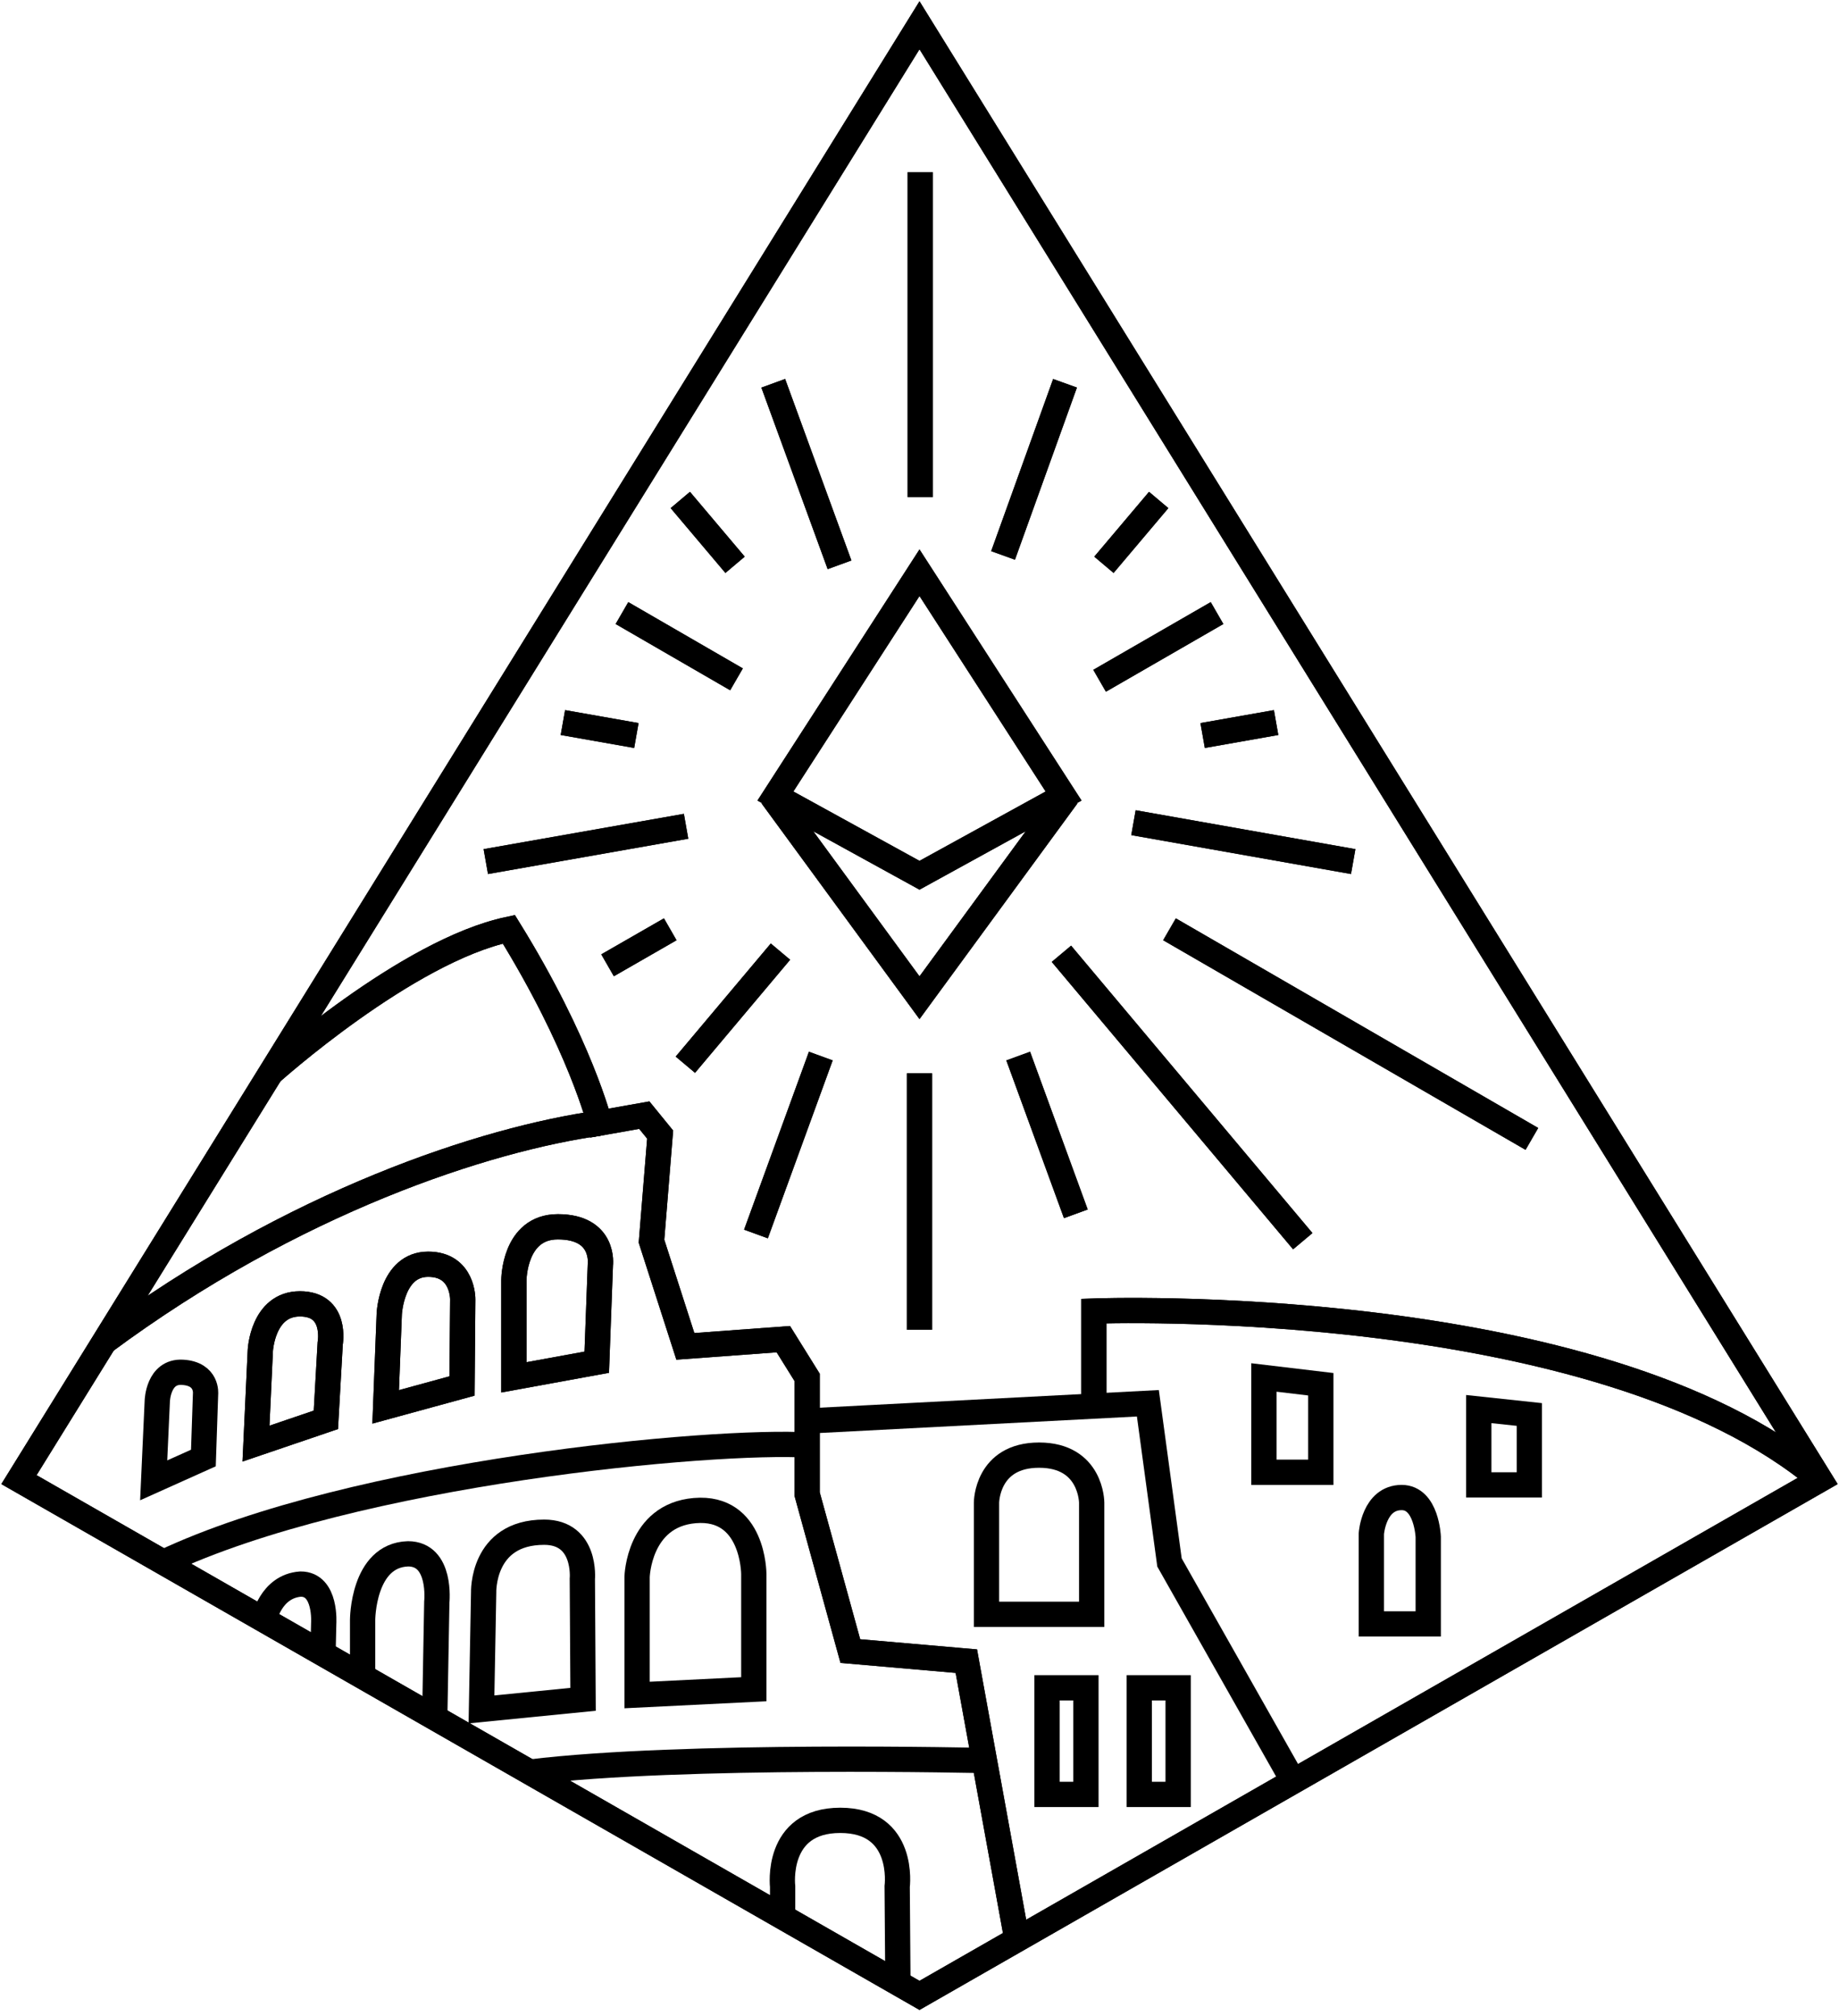 <svg width="291" height="319" viewBox="0 0 291 319" fill="none" xmlns="http://www.w3.org/2000/svg">
<path d="M145.5 4L3 234.166L145.5 315.79L288 234.166L145.5 4Z" stroke="black" stroke-width="4" stroke-miterlimit="10"/>
<path d="M168.3 125.98L145.5 90.64L122.7 125.98L145.5 138.52L168.3 125.98Z" stroke="black" stroke-width="4" stroke-miterlimit="10"/>
<path d="M122.13 125.98L145.5 157.9L168.87 125.98" stroke="black" stroke-width="4" stroke-miterlimit="10"/>
<path d="M145.613 78.67V61.684V27.256" stroke="black" stroke-width="4" stroke-miterlimit="10"/>
<path d="M132.846 89.386L122.358 60.658" stroke="black" stroke-width="4" stroke-miterlimit="10"/>
<path d="M116.315 89.386L107.651 79.126" stroke="black" stroke-width="4" stroke-miterlimit="10"/>
<path d="M116.544 107.512L98.418 97.024" stroke="black" stroke-width="4" stroke-miterlimit="10"/>
<path d="M100.698 116.404L89.07 114.352" stroke="black" stroke-width="4" stroke-miterlimit="10"/>
<path d="M158.724 87.904L168.528 60.658" stroke="black" stroke-width="4" stroke-miterlimit="10"/>
<path d="M174.684 89.386L183.348 79.126" stroke="black" stroke-width="4" stroke-miterlimit="10"/>
<path d="M174 107.74L192.582 97.024" stroke="black" stroke-width="4" stroke-miterlimit="10"/>
<path d="M190.302 116.404L201.93 114.352" stroke="black" stroke-width="4" stroke-miterlimit="10"/>
<path d="M145.5 169.87V210.454" stroke="black" stroke-width="4" stroke-miterlimit="10"/>
<path d="M161.118 167.134L170.238 192.1" stroke="black" stroke-width="4" stroke-miterlimit="10"/>
<path d="M129.882 167.134L119.622 195.292" stroke="black" stroke-width="4" stroke-miterlimit="10"/>
<path d="M167.958 150.946L206.148 196.432" stroke="black" stroke-width="4" stroke-miterlimit="10"/>
<path d="M123.498 150.604L108.45 168.502" stroke="black" stroke-width="4" stroke-miterlimit="10"/>
<path d="M185.059 147.07L242.401 180.244" stroke="black" stroke-width="4" stroke-miterlimit="10"/>
<path d="M106.057 147.07L96.139 152.77" stroke="black" stroke-width="4" stroke-miterlimit="10"/>
<path d="M179.358 130.198L214.128 136.354" stroke="black" stroke-width="4" stroke-miterlimit="10"/>
<path d="M108.564 130.768L76.872 136.354" stroke="black" stroke-width="4" stroke-miterlimit="10"/>
<path d="M42.786 169.87C42.786 169.87 64.332 150.49 80.52 147.07C91.806 165.31 94.884 177.736 94.884 177.736L101.952 176.482L104.46 179.56L103.092 196.432L108.45 213.076L123.954 211.936L127.716 217.978V236.446L134.556 261.298L152.91 262.894L160.89 306.784" stroke="black" stroke-width="4" stroke-miterlimit="10"/>
<path d="M288 234.166C252.888 204.526 173.088 207.49 173.088 207.49V222.538" stroke="black" stroke-width="4" stroke-miterlimit="10"/>
<path d="M94.884 177.736C76.872 180.244 46.434 190.162 16.452 212.392" stroke="black" stroke-width="4" stroke-miterlimit="10"/>
<path d="M127.944 228.694C112.896 227.782 56.238 232.912 25.8 247.276" stroke="black" stroke-width="4" stroke-miterlimit="10"/>
<path d="M155.988 278.626C155.988 278.626 107.994 277.486 83.826 280.45" stroke="black" stroke-width="4" stroke-miterlimit="10"/>
<path d="M129.084 224.818L181.638 222.082L185.058 247.276L204.666 281.932" stroke="black" stroke-width="4" stroke-miterlimit="10"/>
<path d="M119.28 267.34L100.812 268.252V249.556C100.812 249.556 101.048 239.827 109.932 239.068C119.28 238.27 119.28 249.1 119.28 249.1V267.34Z" stroke="black" stroke-width="4" stroke-miterlimit="10"/>
<path d="M172.746 255.484V237.814C172.746 237.814 172.746 230.29 164.424 230.29C156.102 230.29 156.102 237.814 156.102 237.814V255.484H172.746Z" stroke="black" stroke-width="4" stroke-miterlimit="10"/>
<path d="M123.841 303.364V298.576C123.841 298.576 122.587 288.088 132.961 288.088C143.335 288.088 141.967 298.576 141.967 298.576L142.081 313.738" stroke="black" stroke-width="4" stroke-miterlimit="10"/>
<path d="M92.263 268.936L76.189 270.532L76.531 252.064C76.531 252.064 76.189 242.488 86.106 242.488C92.832 242.488 92.148 249.898 92.148 249.898L92.263 268.936Z" stroke="black" stroke-width="4" stroke-miterlimit="10"/>
<path d="M68.778 272.584L69.12 253.546C69.12 253.546 69.918 245.908 64.56 245.908C57.378 246.136 57.378 256.396 57.378 256.396V265.402" stroke="black" stroke-width="4" stroke-miterlimit="10"/>
<path d="M51.108 261.868L51.222 256.966C51.222 256.966 51.678 250.696 47.574 250.696C42.786 251.038 41.76 256.396 41.76 256.396" stroke="black" stroke-width="4" stroke-miterlimit="10"/>
<path d="M171.834 267.112H165.678V283.984H171.834V267.112Z" stroke="black" stroke-width="4" stroke-miterlimit="10"/>
<path d="M186.426 267.112H180.27V283.984H186.426V267.112Z" stroke="black" stroke-width="4" stroke-miterlimit="10"/>
<path d="M94.428 215.584L81.318 217.978V202.588C81.318 202.588 81.318 194.152 88.272 194.152C95.796 194.152 94.998 200.194 94.998 200.194L94.428 215.584Z" stroke="black" stroke-width="4" stroke-miterlimit="10"/>
<path d="M73.11 219.346L61.026 222.652L61.596 207.946C61.596 207.946 61.938 200.08 67.752 200.08C73.338 200.08 73.224 205.666 73.224 205.666L73.11 219.346Z" stroke="black" stroke-width="4" stroke-miterlimit="10"/>
<path d="M51.565 224.704L40.507 228.466L41.191 213.76C41.191 213.76 41.533 206.35 47.461 206.35C53.389 206.35 52.249 212.62 52.249 212.62L51.565 224.704Z" stroke="black" stroke-width="4" stroke-miterlimit="10"/>
<path d="M145.5 4L3 234.166L145.5 315.79L288 234.166L145.5 4Z" stroke="black" stroke-width="4" stroke-miterlimit="10"/>
<path d="M168.3 125.98L145.5 90.64L122.7 125.98L145.5 138.52L168.3 125.98Z" stroke="black" stroke-width="4" stroke-miterlimit="10"/>
<path d="M122.13 125.98L145.5 157.9L168.87 125.98" stroke="black" stroke-width="4" stroke-miterlimit="10"/>
<path d="M145.613 78.67V61.684V27.256" stroke="black" stroke-width="4" stroke-miterlimit="10"/>
<path d="M132.846 89.386L122.358 60.658" stroke="black" stroke-width="4" stroke-miterlimit="10"/>
<path d="M116.315 89.386L107.651 79.126" stroke="black" stroke-width="4" stroke-miterlimit="10"/>
<path d="M116.544 107.512L98.418 97.024" stroke="black" stroke-width="4" stroke-miterlimit="10"/>
<path d="M100.698 116.404L89.07 114.352" stroke="black" stroke-width="4" stroke-miterlimit="10"/>
<path d="M158.724 87.904L168.528 60.658" stroke="black" stroke-width="4" stroke-miterlimit="10"/>
<path d="M174.684 89.386L183.348 79.126" stroke="black" stroke-width="4" stroke-miterlimit="10"/>
<path d="M174 107.74L192.582 97.024" stroke="black" stroke-width="4" stroke-miterlimit="10"/>
<path d="M190.302 116.404L201.93 114.352" stroke="black" stroke-width="4" stroke-miterlimit="10"/>
<path d="M145.5 169.87V210.454" stroke="black" stroke-width="4" stroke-miterlimit="10"/>
<path d="M161.118 167.134L170.238 192.1" stroke="black" stroke-width="4" stroke-miterlimit="10"/>
<path d="M129.882 167.134L119.622 195.292" stroke="black" stroke-width="4" stroke-miterlimit="10"/>
<path d="M167.958 150.946L206.148 196.432" stroke="black" stroke-width="4" stroke-miterlimit="10"/>
<path d="M123.498 150.604L108.45 168.502" stroke="black" stroke-width="4" stroke-miterlimit="10"/>
<path d="M185.059 147.07L242.401 180.244" stroke="black" stroke-width="4" stroke-miterlimit="10"/>
<path d="M106.057 147.07L96.139 152.77" stroke="black" stroke-width="4" stroke-miterlimit="10"/>
<path d="M179.358 130.198L214.128 136.354" stroke="black" stroke-width="4" stroke-miterlimit="10"/>
<path d="M108.564 130.768L76.872 136.354" stroke="black" stroke-width="4" stroke-miterlimit="10"/>
<path d="M42.786 169.87C42.786 169.87 64.332 150.49 80.52 147.07C91.806 165.31 94.884 177.736 94.884 177.736L101.952 176.482L104.46 179.56L103.092 196.432L108.45 213.076L123.954 211.936L127.716 217.978V236.446L134.556 261.298L152.91 262.894L160.89 306.784" stroke="black" stroke-width="4" stroke-miterlimit="10"/>
<path d="M288 234.166C252.888 204.526 173.088 207.49 173.088 207.49V222.538" stroke="black" stroke-width="4" stroke-miterlimit="10"/>
<path d="M94.884 177.736C76.872 180.244 46.434 190.162 16.452 212.392" stroke="black" stroke-width="4" stroke-miterlimit="10"/>
<path d="M94.428 215.584L81.318 217.978V202.588C81.318 202.588 81.318 194.152 88.272 194.152C95.796 194.152 94.998 200.194 94.998 200.194L94.428 215.584Z" stroke="black" stroke-width="4" stroke-miterlimit="10"/>
<path d="M73.11 219.346L61.026 222.652L61.596 207.946C61.596 207.946 61.938 200.08 67.752 200.08C73.338 200.08 73.224 205.666 73.224 205.666L73.11 219.346Z" stroke="black" stroke-width="4" stroke-miterlimit="10"/>
<path d="M51.565 224.704L40.507 228.466L41.191 213.76C41.191 213.76 41.533 206.35 47.461 206.35C53.389 206.35 52.249 212.62 52.249 212.62L51.565 224.704Z" stroke="black" stroke-width="4" stroke-miterlimit="10"/>
<path d="M32.184 230.746L24.318 234.28L24.888 221.74C24.888 221.74 25.002 216.952 28.878 217.18C32.868 217.408 32.526 220.6 32.526 220.6L32.184 230.746Z" stroke="black" stroke-width="4" stroke-miterlimit="10"/>
<path d="M226 257L226 243.223C226 243.223 225.754 237 221.8 237C217.39 237 217 242.709 217 242.709V257L226 257Z" stroke="black" stroke-width="4" stroke-miterlimit="10"/>
<path d="M209 219.071L200 218V233H209V219.071Z" stroke="black" stroke-width="4" stroke-miterlimit="10"/>
<path d="M242 223.857L234 223V235H242V223.857Z" stroke="black" stroke-width="4" stroke-miterlimit="10"/>
</svg>
